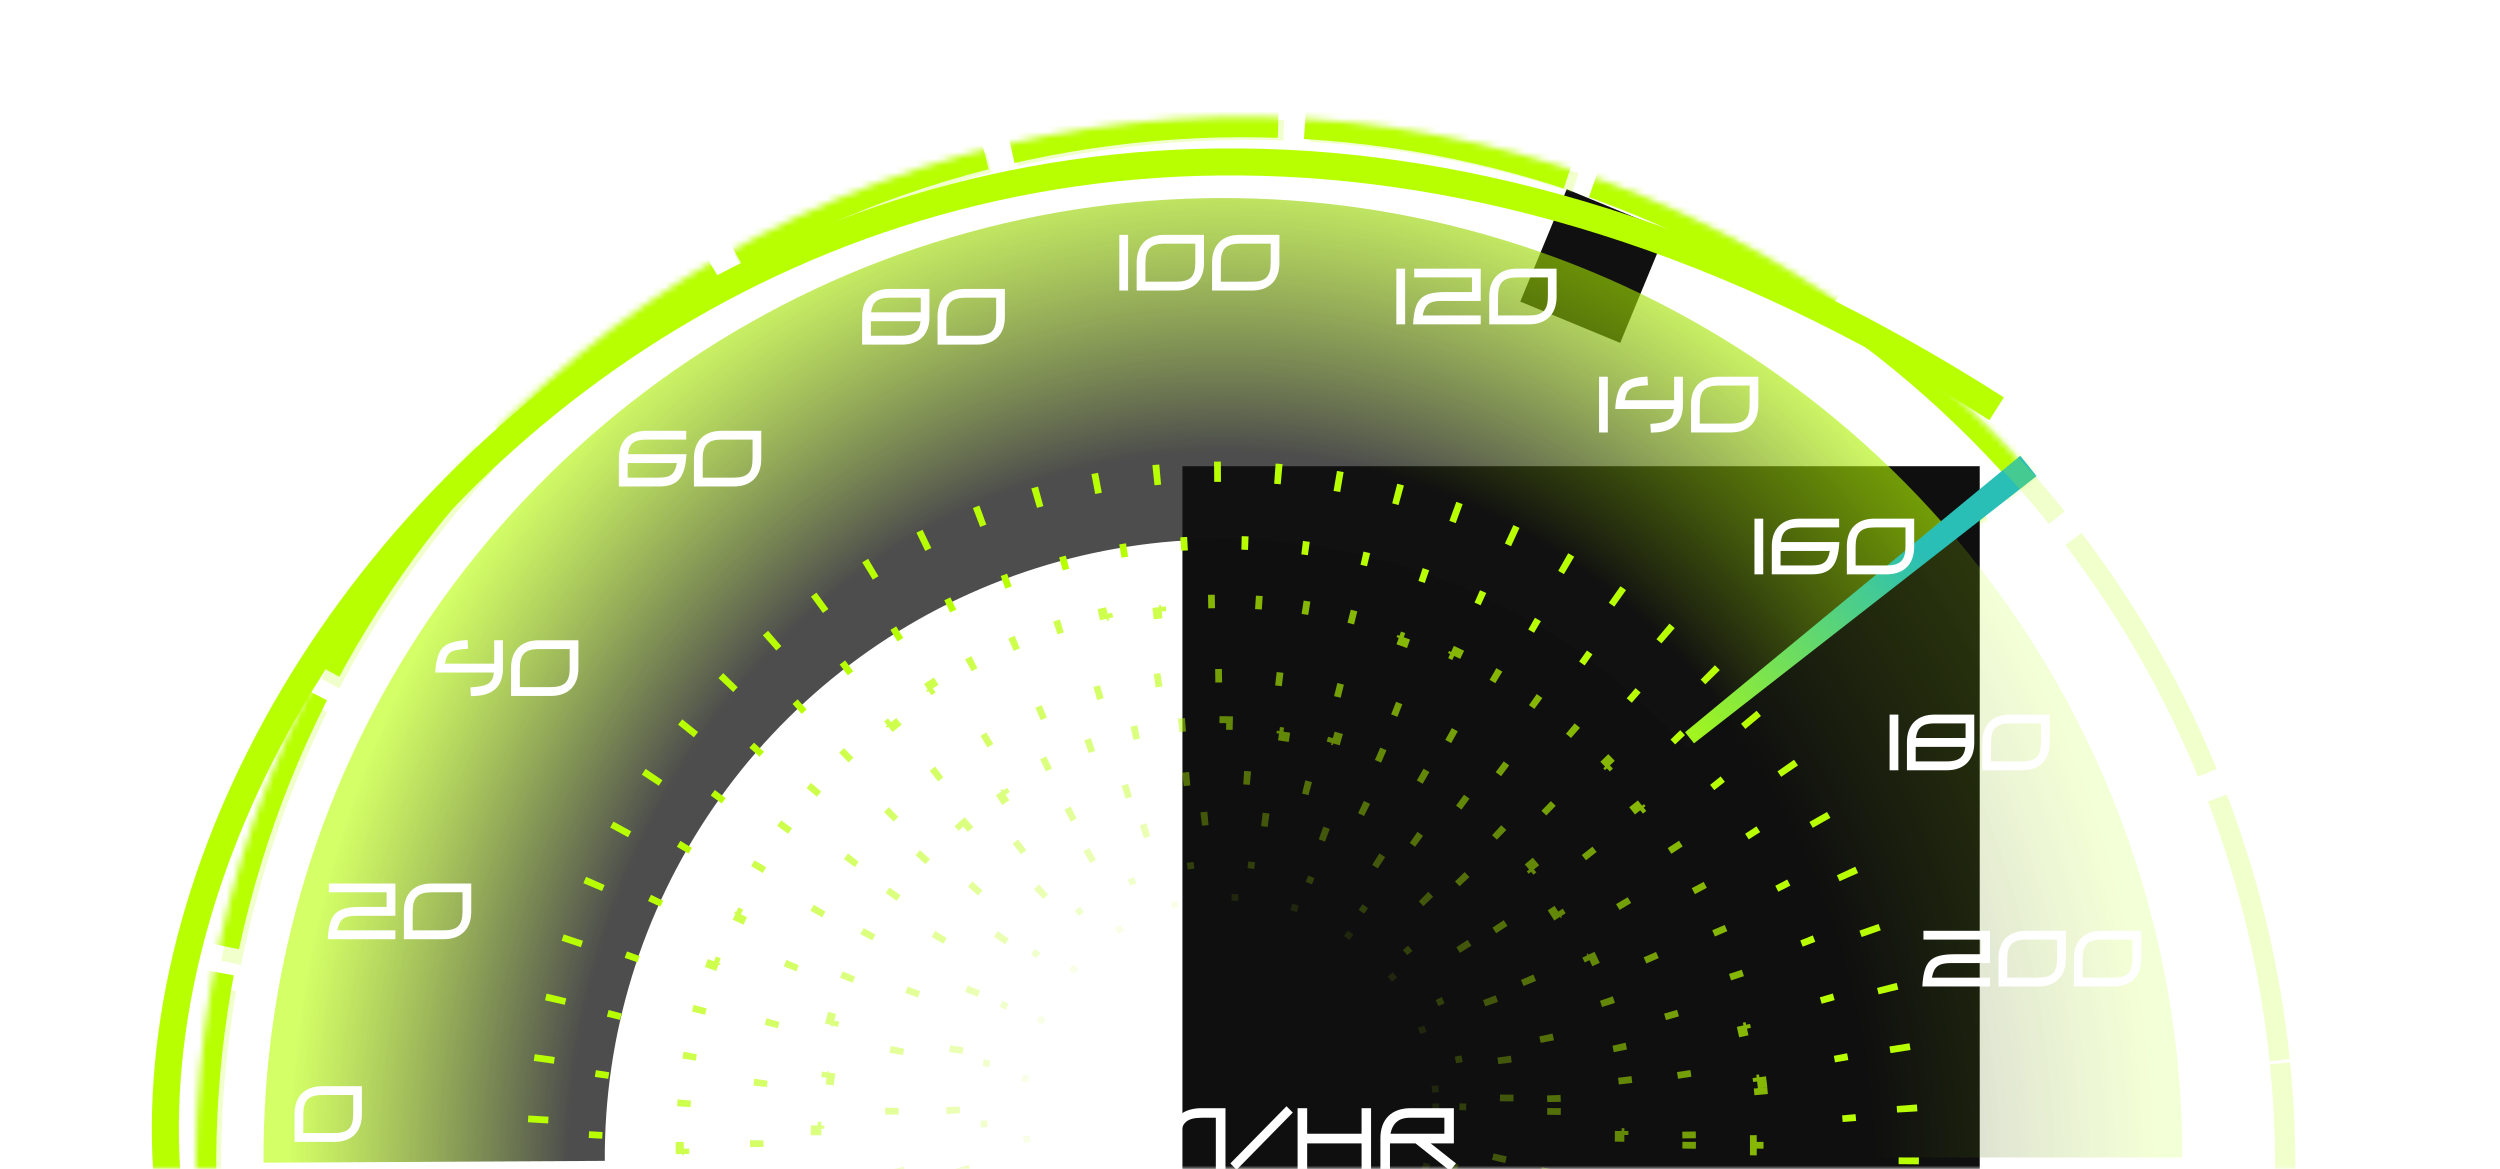 <svg width="370" height="173" viewBox="0 0 370 173" fill="none" xmlns="http://www.w3.org/2000/svg">
<mask id="mask0_0_50" style="mask-type:alpha" maskUnits="userSpaceOnUse" x="0" y="0" width="370" height="173">
<rect width="370" height="173" fill="#1C1C1C"/>
</mask>
<g mask="url(#mask0_0_50)">
<mask id="path-2-inside-1_0_50" fill="white">
<path d="M334.929 207.601C327.011 241.461 307.937 271.676 280.774 293.386C253.611 315.097 219.936 327.043 185.163 327.304C150.39 327.565 116.54 316.126 89.054 294.825C61.568 273.524 42.043 243.6 33.618 209.862C25.193 176.125 28.358 140.534 42.603 108.812C56.848 77.09 81.346 51.08 112.159 34.963C142.972 18.846 178.31 13.558 212.491 19.95C246.672 26.341 277.711 44.041 300.618 70.204L184 172.309L334.929 207.601Z"/>
</mask>
<path d="M334.929 207.601C327.011 241.461 307.937 271.676 280.774 293.386C253.611 315.097 219.936 327.043 185.163 327.304C150.39 327.565 116.54 316.126 89.054 294.825C61.568 273.524 42.043 243.6 33.618 209.862C25.193 176.125 28.358 140.534 42.603 108.812C56.848 77.09 81.346 51.08 112.159 34.963C142.972 18.846 178.31 13.558 212.491 19.95C246.672 26.341 277.711 44.041 300.618 70.204L184 172.309L334.929 207.601Z" stroke="#B8FF01" stroke-width="6" stroke-dasharray="40 4" mask="url(#path-2-inside-1_0_50)"/>
<rect x="175" y="69" width="118" height="148" fill="#0F0F0F"/>
<rect x="231.874" y="28" width="16" height="18" transform="rotate(22.451 231.874 28)" fill="#101010"/>
<path opacity="0.2" d="M323 171.309C323 136.561 310.259 103.019 287.19 77.034L249.419 110.567C264.283 127.309 272.492 148.92 272.492 171.309H323Z" fill="url(#paint0_radial_0_50)"/>
<path opacity="0.75" d="M287.528 77.416C268.41 55.725 243.127 40.388 215.058 33.453C186.989 26.519 157.472 28.318 130.453 38.61C103.434 48.902 80.201 67.196 63.858 91.047C47.516 114.899 38.844 143.17 39.002 172.083L89.51 171.807C89.408 153.179 94.995 134.963 105.525 119.596C116.054 104.228 131.024 92.441 148.432 85.81C165.841 79.178 184.859 78.019 202.944 82.487C221.029 86.955 237.319 96.837 249.637 110.813L287.528 77.416Z" fill="url(#paint1_radial_0_50)"/>
<path d="M301.407 70.472C300.615 69.458 299.81 68.454 298.992 67.461L249.389 108.365C249.837 108.908 250.278 109.458 250.711 110.013L301.407 70.472Z" fill="url(#paint2_radial_0_50)"/>
<circle cx="181" cy="173.309" r="93" stroke="#B8FF01" stroke-width="2" stroke-dasharray="1 8"/>
<circle cx="181" cy="171.309" r="101.5" stroke="#B8FF01" stroke-width="3" stroke-dasharray="1 8"/>
<circle opacity="0.2" cx="184.709" cy="172.709" r="153.5" transform="rotate(-5.734 184.709 172.709)" stroke="#B8FF01" stroke-width="3" stroke-dasharray="40 4"/>
<path d="M260.56 161.009C260.834 163.636 260.982 166.301 260.998 168.997L259.998 169.003C259.999 169.169 260 169.334 260 169.5C260 169.666 259.999 169.831 259.998 169.997L260.998 170.003C260.982 172.699 260.834 175.364 260.56 177.991L259.566 177.887C259.531 178.216 259.495 178.545 259.457 178.872L260.45 178.988C260.138 181.661 259.696 184.293 259.131 186.879L258.154 186.666C258.083 186.988 258.011 187.309 257.937 187.63L258.911 187.856C258.305 190.472 257.571 193.039 256.718 195.55L255.772 195.229C255.666 195.54 255.558 195.851 255.448 196.161L256.391 196.495C255.497 199.022 254.481 201.491 253.351 203.895L252.446 203.47C252.306 203.768 252.164 204.065 252.02 204.361L252.919 204.798C251.75 207.206 250.464 209.547 249.07 211.813L248.219 211.289C248.046 211.569 247.872 211.849 247.695 212.127L248.541 212.662C247.112 214.922 245.574 217.105 243.934 219.204L243.146 218.588C242.943 218.848 242.739 219.106 242.533 219.363L243.313 219.988C241.643 222.072 239.872 224.071 238.007 225.977L237.293 225.278C237.062 225.513 236.831 225.747 236.597 225.98L237.303 226.688C235.414 228.571 233.432 230.361 231.364 232.049L230.732 231.274C230.476 231.482 230.22 231.689 229.962 231.894L230.585 232.677C228.5 234.336 226.33 235.893 224.084 237.341L223.542 236.5C223.266 236.678 222.988 236.855 222.708 237.03L223.239 237.877C220.984 239.291 218.654 240.595 216.255 241.782L215.812 240.885C215.517 241.031 215.221 241.176 214.924 241.318L215.356 242.22C212.959 243.368 210.496 244.4 207.975 245.309L207.636 244.368C207.327 244.48 207.017 244.589 206.706 244.697L207.033 245.642C204.526 246.509 201.963 247.255 199.35 247.872L199.12 246.899C198.8 246.975 198.479 247.048 198.157 247.12L198.374 248.096C195.79 248.672 193.159 249.122 190.488 249.44L190.37 248.447C190.042 248.486 189.714 248.523 189.385 248.558L189.491 249.552C186.864 249.831 184.199 249.982 181.503 249.998L181.497 248.998C181.434 248.999 181.371 248.999 181.308 248.999C181.205 249 181.103 249 181 249C180.834 249 180.669 248.999 180.503 248.998L180.497 249.998C177.801 249.982 175.136 249.831 172.509 249.552L172.615 248.558C172.286 248.523 171.958 248.486 171.63 248.447L171.512 249.44C168.841 249.122 166.21 248.672 163.626 248.096L163.843 247.12C163.521 247.048 163.2 246.975 162.88 246.899L162.65 247.872C160.037 247.255 157.474 246.509 154.967 245.642L155.294 244.697C154.983 244.589 154.673 244.48 154.364 244.368L154.025 245.309C151.504 244.4 149.041 243.368 146.644 242.22L147.076 241.318C146.779 241.176 146.483 241.031 146.188 240.885L145.745 241.782C143.346 240.595 141.016 239.291 138.761 237.877L139.292 237.03C139.012 236.855 138.734 236.678 138.458 236.5L137.916 237.341C135.67 235.893 133.5 234.336 131.415 232.677L132.038 231.894C131.78 231.689 131.524 231.482 131.268 231.274L130.636 232.049C128.568 230.361 126.586 228.571 124.697 226.688L125.403 225.98C125.169 225.747 124.938 225.513 124.707 225.278L123.992 225.977C122.128 224.071 120.357 222.072 118.687 219.988L119.467 219.363C119.261 219.106 119.057 218.848 118.854 218.588L118.066 219.204C116.426 217.105 114.888 214.922 113.459 212.662L114.305 212.127C114.128 211.849 113.954 211.569 113.781 211.289L112.93 211.813C111.536 209.547 110.25 207.206 109.081 204.798L109.98 204.361C109.836 204.065 109.694 203.768 109.554 203.47L108.649 203.895C107.519 201.491 106.503 199.022 105.609 196.495L106.552 196.161C106.442 195.851 106.334 195.54 106.228 195.229L105.282 195.55C104.429 193.039 103.695 190.472 103.089 187.856L104.063 187.63C103.989 187.309 103.917 186.988 103.846 186.666L102.869 186.879C102.304 184.293 101.862 181.661 101.55 178.988L102.543 178.872C102.505 178.545 102.469 178.216 102.434 177.887L101.44 177.991C101.166 175.364 101.018 172.699 101.002 170.003L102.002 169.997C102.001 169.831 102 169.666 102 169.5C102 169.334 102.001 169.169 102.002 169.003L101.002 168.997C101.018 166.301 101.166 163.636 101.44 161.009L102.434 161.113C102.469 160.784 102.505 160.455 102.543 160.128L101.55 160.012C101.862 157.339 102.304 154.707 102.869 152.121L103.846 152.334C103.917 152.012 103.989 151.691 104.063 151.37L103.089 151.144C103.695 148.528 104.429 145.961 105.282 143.45L106.228 143.771C106.334 143.46 106.442 143.149 106.552 142.839L105.609 142.505C106.503 139.978 107.519 137.509 108.649 135.105L109.554 135.53C109.694 135.232 109.836 134.935 109.98 134.639L109.081 134.202C110.25 131.794 111.536 129.453 112.93 127.187L113.781 127.711C113.954 127.431 114.128 127.151 114.305 126.873L113.459 126.338C114.888 124.078 116.427 121.895 118.066 119.796L118.854 120.412C119.057 120.152 119.261 119.894 119.467 119.637L118.687 119.012C120.357 116.928 122.128 114.929 123.993 113.023L124.707 113.722C124.938 113.487 125.169 113.253 125.403 113.02L124.697 112.312C126.586 110.429 128.568 108.639 130.636 106.951L131.268 107.726C131.524 107.518 131.78 107.311 132.038 107.106L131.415 106.323C133.5 104.664 135.67 103.107 137.916 101.659L138.458 102.5C138.734 102.322 139.012 102.145 139.292 101.97L138.761 101.123C141.016 99.709 143.346 98.405 145.745 97.218L146.188 98.115C146.483 97.969 146.779 97.824 147.076 97.682L146.644 96.78C149.041 95.632 151.504 94.6 154.025 93.691L154.364 94.632C154.673 94.52 154.983 94.411 155.294 94.303L154.967 93.358C157.474 92.49 160.037 91.745 162.65 91.128L162.88 92.101C163.2 92.025 163.521 91.951 163.843 91.88L163.626 90.904C166.21 90.328 168.841 89.878 171.512 89.56L171.63 90.553C171.958 90.514 172.286 90.477 172.615 90.442L172.509 89.448C175.136 89.169 177.801 89.018 180.497 89.002L180.503 90.001C180.669 90.001 180.834 90 181 90C181.166 90 181.331 90.001 181.497 90.001L181.503 89.002C184.199 89.018 186.864 89.169 189.491 89.448L189.385 90.442C189.714 90.477 190.042 90.514 190.37 90.553L190.488 89.56C193.159 89.878 195.79 90.328 198.374 90.904L198.157 91.88C198.479 91.951 198.8 92.025 199.12 92.101L199.35 91.128C201.963 91.745 204.526 92.49 207.033 93.358L206.706 94.303C207.017 94.411 207.327 94.52 207.636 94.632L207.975 93.691C210.496 94.6 212.959 95.632 215.356 96.78L214.924 97.682C215.221 97.824 215.517 97.969 215.812 98.115L216.255 97.218C218.654 98.405 220.984 99.709 223.239 101.123L222.708 101.97C222.988 102.145 223.266 102.322 223.542 102.5L224.084 101.659C226.33 103.107 228.5 104.664 230.585 106.323L229.962 107.106C230.22 107.311 230.476 107.518 230.732 107.726L231.364 106.951C233.432 108.639 235.414 110.429 237.303 112.312L236.597 113.02C236.831 113.253 237.062 113.487 237.293 113.722L238.008 113.023C239.872 114.929 241.643 116.928 243.313 119.012L242.533 119.637C242.739 119.894 242.943 120.152 243.146 120.412L243.934 119.796C245.574 121.895 247.112 124.078 248.541 126.338L247.695 126.873C247.872 127.151 248.046 127.431 248.219 127.711L249.07 127.187C250.464 129.453 251.75 131.794 252.919 134.202L252.02 134.639C252.164 134.935 252.306 135.232 252.446 135.53L253.351 135.105C254.481 137.509 255.497 139.978 256.391 142.505L255.448 142.839C255.558 143.149 255.666 143.46 255.772 143.771L256.718 143.45C257.571 145.961 258.305 148.528 258.911 151.144L257.937 151.37C258.011 151.691 258.083 152.012 258.154 152.334L259.131 152.121C259.696 154.707 260.138 157.339 260.45 160.012L259.457 160.128C259.495 160.455 259.531 160.784 259.566 161.113L260.56 161.009Z" stroke="#B8FF01" stroke-opacity="0.7" stroke-width="2" stroke-dasharray="1 8"/>
<circle cx="181" cy="169" r="69" stroke="#B8FF01" stroke-opacity="0.6" stroke-width="2" stroke-dasharray="1 8"/>
<path d="M240.466 159.393C240.798 161.89 240.978 164.436 240.998 167.02L239.998 167.027C239.999 167.185 240 167.342 240 167.5C240 167.658 239.999 167.815 239.998 167.973L240.998 167.98C240.978 170.564 240.798 173.11 240.466 175.607L239.475 175.475C239.434 175.785 239.39 176.095 239.344 176.404L240.333 176.551C239.954 179.098 239.418 181.594 238.734 184.027L237.771 183.757C237.686 184.058 237.599 184.359 237.51 184.659L238.468 184.945C237.735 187.405 236.85 189.799 235.825 192.117L234.91 191.712C234.784 191.999 234.655 192.285 234.523 192.569L235.431 192.988C234.359 195.313 233.144 197.559 231.798 199.712L230.95 199.182C230.783 199.448 230.615 199.713 230.445 199.976L231.285 200.519C229.896 202.665 228.376 204.716 226.736 206.661L225.971 206.017C225.769 206.257 225.565 206.495 225.36 206.731L226.114 207.388C224.439 209.312 222.645 211.129 220.743 212.825L220.077 212.079C219.843 212.288 219.608 212.495 219.371 212.7L220.025 213.456C218.097 215.122 216.064 216.666 213.937 218.078L213.384 217.244C213.123 217.418 212.86 217.589 212.596 217.758L213.136 218.6C210.995 219.971 208.763 221.21 206.45 222.304L206.022 221.4C205.739 221.534 205.455 221.665 205.17 221.795L205.583 222.705C203.273 223.753 200.886 224.657 198.432 225.407L198.14 224.451C197.841 224.542 197.541 224.631 197.24 224.718L197.517 225.679C195.087 226.379 192.594 226.928 190.049 227.316L189.898 226.328C189.59 226.375 189.28 226.42 188.97 226.462L189.105 227.453C186.609 227.793 184.064 227.978 181.48 227.998L181.472 226.998C181.315 226.999 181.158 227 181 227C180.842 227 180.685 226.999 180.528 226.998L180.52 227.998C177.936 227.978 175.391 227.793 172.895 227.453L173.03 226.462C172.72 226.42 172.41 226.375 172.102 226.328L171.951 227.316C169.406 226.928 166.913 226.379 164.483 225.679L164.76 224.718C164.459 224.631 164.159 224.542 163.86 224.451L163.568 225.407C161.114 224.657 158.727 223.753 156.417 222.705L156.83 221.795C156.545 221.665 156.261 221.534 155.978 221.4L155.55 222.304C153.237 221.21 151.005 219.971 148.864 218.6L149.404 217.758C149.14 217.589 148.877 217.418 148.616 217.244L148.063 218.078C145.936 216.666 143.903 215.122 141.975 213.456L142.629 212.7C142.392 212.495 142.157 212.288 141.923 212.079L141.257 212.825C139.355 211.129 137.561 209.312 135.886 207.387L136.64 206.731C136.435 206.495 136.231 206.257 136.029 206.017L135.264 206.661C133.624 204.716 132.104 202.665 130.715 200.519L131.555 199.976C131.385 199.713 131.217 199.448 131.05 199.182L130.202 199.712C128.856 197.559 127.641 195.313 126.569 192.988L127.477 192.569C127.345 192.285 127.216 191.999 127.09 191.712L126.175 192.117C125.15 189.799 124.265 187.405 123.532 184.945L124.49 184.659C124.401 184.359 124.314 184.058 124.229 183.757L123.266 184.027C122.582 181.594 122.046 179.098 121.667 176.551L122.656 176.404C122.61 176.095 122.566 175.785 122.525 175.475L121.534 175.607C121.202 173.11 121.022 170.564 121.002 167.98L122.002 167.973C122.001 167.815 122 167.658 122 167.5C122 167.342 122.001 167.185 122.002 167.027L121.002 167.02C121.022 164.436 121.202 161.89 121.534 159.393L122.525 159.525C122.566 159.215 122.61 158.905 122.656 158.596L121.667 158.449C122.046 155.902 122.582 153.406 123.266 150.973L124.229 151.243C124.314 150.942 124.401 150.641 124.49 150.341L123.532 150.055C124.265 147.595 125.15 145.201 126.175 142.883L127.09 143.288C127.216 143.001 127.345 142.715 127.477 142.431L126.569 142.012C127.641 139.687 128.856 137.441 130.202 135.288L131.05 135.818C131.217 135.552 131.385 135.287 131.555 135.024L130.715 134.481C132.104 132.335 133.624 130.284 135.264 128.339L136.029 128.983C136.231 128.743 136.435 128.505 136.64 128.269L135.886 127.613C137.561 125.688 139.355 123.871 141.257 122.175L141.923 122.921C142.157 122.712 142.392 122.505 142.629 122.3L141.975 121.544C143.903 119.878 145.936 118.334 148.063 116.922L148.616 117.756C148.877 117.582 149.14 117.411 149.404 117.242L148.864 116.4C151.005 115.029 153.237 113.79 155.55 112.696L155.978 113.6C156.261 113.466 156.545 113.335 156.83 113.205L156.417 112.295C158.727 111.247 161.114 110.343 163.568 109.593L163.86 110.549C164.159 110.458 164.459 110.369 164.76 110.282L164.483 109.321C166.913 108.621 169.406 108.072 171.951 107.684L172.102 108.672C172.41 108.625 172.72 108.58 173.03 108.538L172.895 107.547C175.391 107.207 177.936 107.022 180.52 107.002L180.528 108.002C180.685 108.001 180.842 108 181 108C181.158 108 181.315 108.001 181.472 108.002L181.48 107.002C184.064 107.022 186.609 107.207 189.105 107.547L188.97 108.538C189.28 108.58 189.59 108.625 189.898 108.672L190.049 107.684C192.594 108.072 195.087 108.621 197.517 109.321L197.24 110.282C197.541 110.369 197.841 110.458 198.14 110.549L198.432 109.593C200.886 110.343 203.273 111.247 205.583 112.295L205.17 113.205C205.455 113.335 205.739 113.466 206.022 113.6L206.45 112.696C208.763 113.79 210.995 115.029 213.136 116.4L212.596 117.242C212.86 117.411 213.123 117.582 213.384 117.756L213.937 116.922C216.064 118.334 218.097 119.878 220.025 121.544L219.371 122.3C219.608 122.505 219.843 122.712 220.077 122.921L220.743 122.175C222.645 123.871 224.439 125.688 226.114 127.613L225.36 128.269C225.565 128.505 225.769 128.743 225.971 128.983L226.736 128.339C228.376 130.284 229.896 132.335 231.285 134.481L230.445 135.024C230.615 135.287 230.783 135.552 230.95 135.818L231.798 135.288C233.144 137.441 234.359 139.687 235.431 142.012L234.523 142.431C234.655 142.715 234.784 143.001 234.91 143.288L235.825 142.883C236.85 145.201 237.735 147.595 238.468 150.055L237.51 150.341C237.599 150.641 237.686 150.942 237.771 151.243L238.734 150.973C239.418 153.406 239.954 155.902 240.333 158.449L239.344 158.596C239.39 158.905 239.434 159.215 239.475 159.525L240.466 159.393Z" stroke="#B8FF01" stroke-opacity="0.5" stroke-width="2" stroke-dasharray="1 8"/>
<circle cx="181" cy="164" r="49" stroke="#B8FF01" stroke-opacity="0.4" stroke-width="2" stroke-dasharray="1 8"/>
<circle cx="182" cy="162" r="41" stroke="#B8FF01" stroke-opacity="0.3" stroke-width="2" stroke-dasharray="1 8"/>
<circle cx="181" cy="163.309" r="35.5" stroke="#B8FF01" stroke-opacity="0.2" stroke-dasharray="1 8"/>
<circle cx="182" cy="163.309" r="30.5" stroke="#B8FF01" stroke-opacity="0.1" stroke-dasharray="1 8"/>
<path d="M47.697 160.761C45.079 160.761 43.594 162.29 43.594 164.853V169H49.468C52.086 169 53.56 167.471 53.56 164.908V160.761H47.697ZM52.273 164.853C52.273 166.954 51.525 167.691 49.424 167.691H44.892V164.908C44.892 162.818 45.651 162.059 47.741 162.059H52.273V164.853Z" fill="white"/>
<path d="M58.516 137.691H49.925C50.211 136.129 50.849 135.535 52.697 135.535H58.516V130.761H48.671V132.059H57.218V134.226H53.258C49.65 134.248 48.715 135.304 48.506 139H58.516V137.691ZM63.88 130.761C61.262 130.761 59.777 132.29 59.777 134.853V139H65.651C68.269 139 69.743 137.471 69.743 134.908V130.761H63.88ZM68.456 134.853C68.456 136.954 67.708 137.691 65.607 137.691H61.075V134.908C61.075 132.818 61.834 132.059 63.924 132.059H68.456V134.853Z" fill="white"/>
<path d="M160 167.444L165.82 165.116L165.292 163.796L156.136 167.456V164.012H154.72V173H156.136V168.992L158.464 168.044L165.004 173.276L165.904 172.184L160 167.444ZM181.371 164.012H177.771C176.835 164.012 175.515 164.24 174.735 164.936V164.012H171.171C168.447 164.012 166.695 165.656 166.695 168.068V173H168.123V168.536C168.123 166.244 168.939 165.428 171.207 165.428H173.307V172.988H174.735V168.536C174.735 166.256 175.563 165.428 177.843 165.428H179.943V173H181.371V164.012ZM190.406 163.724L182.09 172.184L183.014 173.132L191.33 164.66L190.406 163.724ZM202.916 164.012H201.512V167.792H193.46V164.012H192.044V173H193.46V169.22H201.512V173H202.916V164.012ZM211.74 169.22H215.172V164.012H208.776C205.908 164.012 204.3 165.692 204.3 168.476V173H205.716V169.22H209.496L214.596 173.276L215.484 172.184L211.74 169.22ZM205.8 167.792C206.172 165.776 207.588 165.428 208.596 165.428H213.768V167.792H205.8Z" fill="white"/>
<path d="M73.141 94.761V98.226H65.848C66.167 96.356 66.838 96.18 69.269 96.015L69.192 94.728C67.377 94.827 66.178 95.201 65.54 95.839C64.913 96.455 64.517 97.687 64.418 99.535H73.097C72.91 101.086 72.294 101.57 69.621 101.735L69.698 103.033L70.358 103C73.086 102.868 74.439 101.449 74.439 98.908V94.761H73.141ZM79.74 94.761C77.122 94.761 75.637 96.29 75.637 98.853V103H81.511C84.129 103 85.603 101.471 85.603 98.908V94.761H79.74ZM84.316 98.853C84.316 100.954 83.568 101.691 81.467 101.691H76.935V98.908C76.935 96.818 77.694 96.059 79.784 96.059H84.316V98.853Z" fill="white"/>
<path d="M92.947 67.226C93.101 65.565 93.871 65.059 95.741 65.059H101.56V63.761H95.697C93.079 63.761 91.594 65.279 91.594 67.853V72H97.457C100.24 72 101.384 70.823 101.593 67.226H92.947ZM100.185 68.535C99.866 70.185 99.294 70.691 97.424 70.691H92.892V68.535H100.185ZM106.804 63.761C104.186 63.761 102.701 65.29 102.701 67.853V72H108.575C111.193 72 112.667 70.471 112.667 67.908V63.761H106.804ZM111.38 67.853C111.38 69.954 110.632 70.691 108.531 70.691H103.999V67.908C103.999 65.818 104.758 65.059 106.848 65.059H111.38V67.853Z" fill="white"/>
<path d="M131.697 42.761C129.079 42.761 127.594 44.29 127.594 46.853V51H133.468C136.086 51 137.56 49.471 137.56 46.908V42.761H131.697ZM136.273 46.226H128.925C129.123 44.664 129.86 44.059 131.741 44.059H136.273V46.226ZM136.24 47.535C136.064 49.086 135.272 49.691 133.424 49.691H128.892V47.535H136.24ZM142.858 42.761C140.24 42.761 138.755 44.29 138.755 46.853V51H144.629C147.247 51 148.721 49.471 148.721 46.908V42.761H142.858ZM147.434 46.853C147.434 48.954 146.686 49.691 144.585 49.691H140.053V46.908C140.053 44.818 140.812 44.059 142.902 44.059H147.434V46.853Z" fill="white"/>
<path d="M166.958 34.761H165.66V43H166.958V34.761ZM172.329 34.761C169.711 34.761 168.226 36.29 168.226 38.853V43H174.1C176.718 43 178.192 41.471 178.192 38.908V34.761H172.329ZM176.905 38.853C176.905 40.954 176.157 41.691 174.056 41.691H169.524V38.908C169.524 36.818 170.283 36.059 172.373 36.059H176.905V38.853ZM183.49 34.761C180.872 34.761 179.387 36.29 179.387 38.853V43H185.261C187.879 43 189.353 41.471 189.353 38.908V34.761H183.49ZM188.066 38.853C188.066 40.954 187.318 41.691 185.217 41.691H180.685V38.908C180.685 36.818 181.444 36.059 183.534 36.059H188.066V38.853Z" fill="white"/>
<path d="M207.958 39.761H206.66V48H207.958V39.761ZM219.148 46.691H210.557C210.843 45.129 211.481 44.535 213.329 44.535H219.148V39.761H209.303V41.059H217.85V43.226H213.89C210.282 43.248 209.347 44.304 209.138 48H219.148V46.691ZM224.511 39.761C221.893 39.761 220.408 41.29 220.408 43.853V48H226.282C228.9 48 230.374 46.471 230.374 43.908V39.761H224.511ZM229.087 43.853C229.087 45.954 228.339 46.691 226.238 46.691H221.706V43.908C221.706 41.818 222.465 41.059 224.555 41.059H229.087V43.853Z" fill="white"/>
<path d="M237.958 55.761H236.66V64H237.958V55.761ZM247.773 55.761V59.226H240.48C240.799 57.356 241.47 57.18 243.901 57.015L243.824 55.728C242.009 55.827 240.81 56.201 240.172 56.839C239.545 57.455 239.149 58.687 239.05 60.535H247.729C247.542 62.086 246.926 62.57 244.253 62.735L244.33 64.033L244.99 64C247.718 63.868 249.071 62.449 249.071 59.908V55.761H247.773ZM254.372 55.761C251.754 55.761 250.269 57.29 250.269 59.853V64H256.143C258.761 64 260.235 62.471 260.235 59.908V55.761H254.372ZM258.948 59.853C258.948 61.954 258.2 62.691 256.099 62.691H251.567V59.908C251.567 57.818 252.326 57.059 254.416 57.059H258.948V59.853Z" fill="white"/>
<path d="M260.958 76.761H259.66V85H260.958V76.761ZM263.579 80.226C263.733 78.565 264.503 78.059 266.373 78.059H272.192V76.761H266.329C263.711 76.761 262.226 78.279 262.226 80.853V85H268.089C270.872 85 272.016 83.823 272.225 80.226H263.579ZM270.817 81.535C270.498 83.185 269.926 83.691 268.056 83.691H263.524V81.535H270.817ZM277.436 76.761C274.818 76.761 273.333 78.29 273.333 80.853V85H279.207C281.825 85 283.299 83.471 283.299 80.908V76.761H277.436ZM282.012 80.853C282.012 82.954 281.264 83.691 279.163 83.691H274.631V80.908C274.631 78.818 275.39 78.059 277.48 78.059H282.012V80.853Z" fill="white"/>
<path d="M280.958 105.761H279.66V114H280.958V105.761ZM286.329 105.761C283.711 105.761 282.226 107.29 282.226 109.853V114H288.1C290.718 114 292.192 112.471 292.192 109.908V105.761H286.329ZM290.905 109.226H283.557C283.755 107.664 284.492 107.059 286.373 107.059H290.905V109.226ZM290.872 110.535C290.696 112.086 289.904 112.691 288.056 112.691H283.524V110.535H290.872ZM297.49 105.761C294.872 105.761 293.387 107.29 293.387 109.853V114H299.261C301.879 114 303.353 112.471 303.353 109.908V105.761H297.49ZM302.066 109.853C302.066 111.954 301.318 112.691 299.217 112.691H294.685V109.908C294.685 107.818 295.444 107.059 297.534 107.059H302.066V109.853Z" fill="white"/>
<path d="M294.516 144.691H285.925C286.211 143.129 286.849 142.535 288.697 142.535H294.516V137.761H284.671V139.059H293.218V141.226H289.258C285.65 141.248 284.715 142.304 284.506 146H294.516V144.691ZM299.88 137.761C297.262 137.761 295.777 139.29 295.777 141.853V146H301.651C304.269 146 305.743 144.471 305.743 141.908V137.761H299.88ZM304.456 141.853C304.456 143.954 303.708 144.691 301.607 144.691H297.075V141.908C297.075 139.818 297.834 139.059 299.924 139.059H304.456V141.853ZM311.041 137.761C308.423 137.761 306.938 139.29 306.938 141.853V146H312.812C315.43 146 316.904 144.471 316.904 141.908V137.761H311.041ZM315.617 141.853C315.617 143.954 314.869 144.691 312.768 144.691H308.236V141.908C308.236 139.818 308.995 139.059 311.085 139.059H315.617V141.853Z" fill="white"/>
<g filter="url(#filter0_f_0_50)">
<path d="M26 184C9 93 136 -41.5 295.5 60.5" stroke="#B8FF01" stroke-width="4"/>
</g>
</g>
<defs>
<filter id="filter0_f_0_50" x="2.469" y="1.962" width="314.108" height="202.406" filterUnits="userSpaceOnUse" color-interpolation-filters="sRGB">
<feFlood flood-opacity="0" result="BackgroundImageFix"/>
<feBlend mode="normal" in="SourceGraphic" in2="BackgroundImageFix" result="shape"/>
<feGaussianBlur stdDeviation="10" result="effect1_foregroundBlur_0_50"/>
</filter>
<radialGradient id="paint0_radial_0_50" cx="0" cy="0" r="1" gradientUnits="userSpaceOnUse" gradientTransform="translate(181 174.809) rotate(-90) scale(154.5 138.147)">
<stop offset="0.699" stop-color="#111111"/>
<stop offset="1" stop-color="#B8FF01" stop-opacity="0.8"/>
</radialGradient>
<radialGradient id="paint1_radial_0_50" cx="0" cy="0" r="1" gradientUnits="userSpaceOnUse" gradientTransform="translate(181 174.809) rotate(-90) scale(154.5 138.147)">
<stop offset="0.699" stop-color="#111111"/>
<stop offset="1" stop-color="#B8FF01" stop-opacity="0.8"/>
</radialGradient>
<radialGradient id="paint2_radial_0_50" cx="0" cy="0" r="1" gradientUnits="userSpaceOnUse" gradientTransform="translate(194.7 160.685) rotate(-44.87) scale(153.781 137.503)">
<stop offset="0.442" stop-color="#B8FF01"/>
<stop offset="0.779" stop-color="#29BEB6"/>
</radialGradient>
</defs>
</svg>

